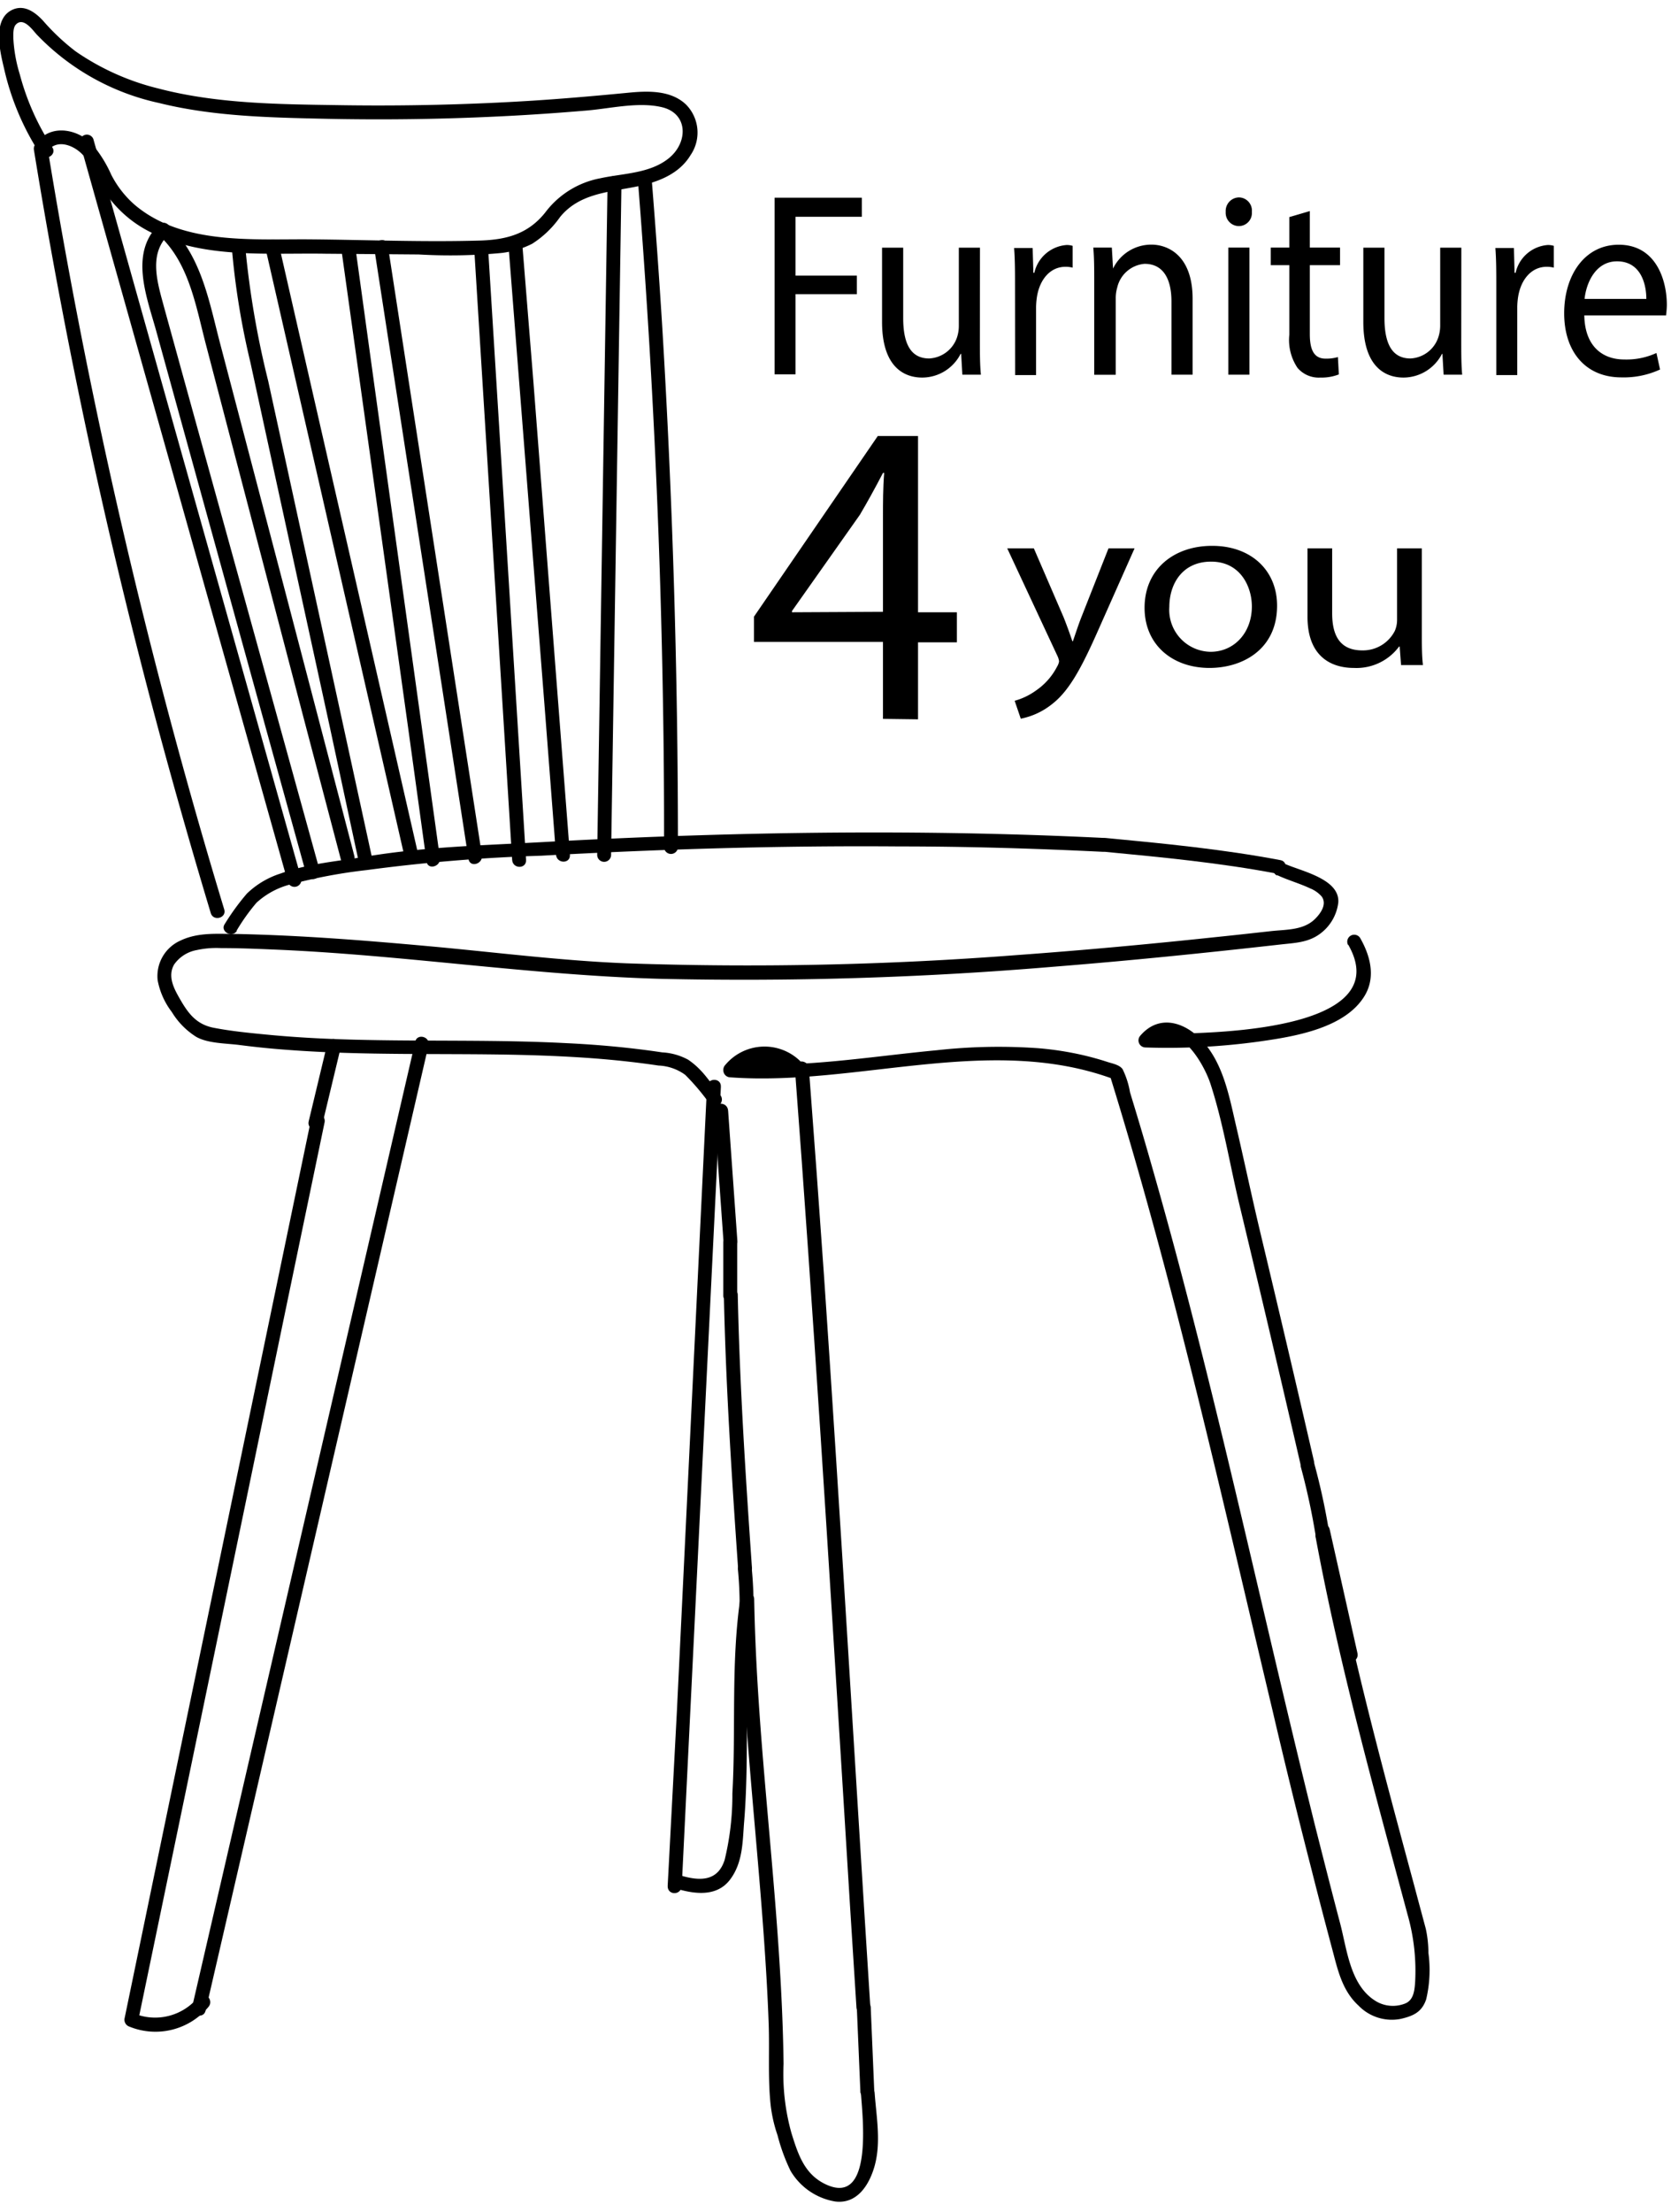 <svg id="Layer_1" data-name="Layer 1" xmlns="http://www.w3.org/2000/svg" width="180.2" height="238.42" viewBox="0 0 180.2 238.42"><path d="M5.64,15.88A26.93,26.93,0,0,1,2.13,8a15.89,15.89,0,0,1-.69-3.86c0-.43-.05-1.16.28-1.5.8-.83,1.77.56,2.24,1.08A25.83,25.83,0,0,0,17.14,11.1c5.79,1.44,11.86,1.57,17.79,1.7q9.43.21,18.86-.25c3.18-.15,6.36-.37,9.53-.64,2.54-.22,5.48-.94,8-.37,2.91.65,2.9,3.78.85,5.48s-5,1.66-7.45,2.2a9.65,9.65,0,0,0-5.94,3.71c-1.84,2.29-4.15,2.91-7,3-6.11.18-12.27-.08-18.39-.13s-13.73.61-18.84-3.7A10.89,10.89,0,0,1,12,18.84a13.74,13.74,0,0,0-2.15-3.41C8.35,14,5.87,13.44,4.27,15c-.7.67.37,1.73,1.06,1.06,1-1,2.55-.38,3.43.46,1.06,1,1.56,2.54,2.29,3.78a12.77,12.77,0,0,0,5.66,4.95c5.65,2.64,12.33,2,18.39,2.1l10.07.08a58.74,58.74,0,0,0,8.9-.16,9.72,9.72,0,0,0,3.33-1,10.71,10.71,0,0,0,3-2.88c2-2.45,5-2.66,7.89-3.21,2.37-.45,4.87-1.28,6.18-3.46a4.3,4.3,0,0,0-.51-5.47C72.29,9.68,69.77,9.8,67.71,10c-3.41.33-6.83.63-10.25.85-6.84.43-13.71.59-20.57.49-6.58-.1-13.4-.12-19.81-1.8a26.9,26.9,0,0,1-8.92-4A23.63,23.63,0,0,1,4.64,2.23C3.83,1.36,2.71.51,1.46,1-.89,1.94,0,5.55.43,7.35a28.22,28.22,0,0,0,3.92,9.29c.52.8,1.82.05,1.29-.76Z"/><path d="M3.66,16.17A631.54,631.54,0,0,0,17.57,80.43q2.45,9,5.16,18c.28.92,1.73.53,1.45-.4A636.05,636.05,0,0,1,8.37,34.17Q6.6,25,5.1,15.78c-.15-1-1.6-.55-1.44.39Z"/><path d="M8.63,15.44,26.12,77.59l4.93,17.52a.75.75,0,0,0,1.44-.4L15,32.56,10.07,15a.75.75,0,0,0-1.44.4Z"/><path d="M17.12,24.23c-3.18,3.07-1.29,7.79-.29,11.39l3.9,14.12,7.86,28.47,4.43,16a.75.75,0,0,0,1.45-.4L19.66,40.25c-.7-2.55-1.41-5.1-2.11-7.66s-1.41-5.33.63-7.3c.7-.68-.37-1.74-1.06-1.06Z"/><path d="M17.67,25.88c2.82,3,3.53,7.44,4.55,11.31l3.47,13.27,7.07,27,4,15.19a.75.75,0,0,0,1.45-.39Q31,64.65,23.73,37c-1.11-4.23-1.92-8.9-5-12.21-.66-.71-1.72.35-1.06,1.06Z"/><path d="M25,26.72a82.91,82.91,0,0,0,2,12.33l2.85,13.1,5.67,26L38.71,93c.2.94,1.65.55,1.44-.4Q34.54,66.82,28.92,41.06a96.81,96.81,0,0,1-2.46-14.34c-.06-1-1.56-1-1.5,0Z"/><path d="M28.63,26.76l11.66,51,3.33,14.57c.21.94,1.66.54,1.44-.4l-11.66-51L30.07,26.36c-.21-.94-1.66-.54-1.44.4Z"/><path d="M36.83,27,44,78.36l2,14.51c.13.95,1.57.55,1.44-.4L40.31,41.08l-2-14.51c-.14-1-1.58-.55-1.45.4Z"/><path d="M40.37,26.84l7.92,51.27,2.23,14.47c.15,1,1.6.55,1.45-.4L44.05,40.92,41.82,26.44c-.15-1-1.59-.54-1.45.4Z"/><path d="M51.15,27,54.32,78l.91,14.69c.06,1,1.56,1,1.5,0L53.56,41.65,52.65,27c-.06-1-1.56-1-1.5,0Z"/><path d="M54.83,26.39l4,51.05,1.13,14.69c.08,1,1.58,1,1.5,0l-3.94-51L56.33,26.39c-.07-.95-1.57-1-1.5,0Z"/><path d="M65.52,19.71l-.87,56.44-.25,16a.75.75,0,0,0,1.5,0l.87-56.43.25-16a.75.75,0,0,0-1.5,0Z"/><path d="M68.79,19.43q2.23,27.93,2.7,56,.14,7.93.12,15.87a.75.75,0,0,0,1.5,0q0-28-1.69-56-.49-7.92-1.13-15.83c-.08-1-1.58-1-1.5,0Z"/><path d="M25.52,100.31a21.41,21.41,0,0,1,2.14-3,8.54,8.54,0,0,1,3.76-2,56.1,56.1,0,0,1,8.12-1.52,185.44,185.44,0,0,1,18.84-1.55c12.84-.71,25.7-1.1,38.56-1,7.32,0,14.64.22,22,.58,1,0,1-1.46,0-1.5-13.5-.66-27-.73-40.54-.37q-10,.27-20,.83c-6.28.34-12.64.51-18.84,1.54-3.11.52-6.31.76-9.3,1.84a9.26,9.26,0,0,0-3.64,2.17,25.52,25.52,0,0,0-2.38,3.27c-.54.79.76,1.55,1.3.75Z"/><path d="M137.72,94.33c1.17.55,2.42.89,3.58,1.44a3.23,3.23,0,0,1,1.24.88c.58.83-.12,1.81-.75,2.43-1.25,1.21-3.09,1.11-4.72,1.29-2,.22-3.95.44-5.92.64-7.14.76-14.3,1.42-21.46,1.94a377.42,377.42,0,0,1-42.14.89c-7.06-.28-14.12-1.19-21.15-1.83s-13.82-1.18-20.75-1.33c-2.08,0-4.24-.22-6.17.7A4.19,4.19,0,0,0,17,105.66a8.05,8.05,0,0,0,1.53,3.43,8.15,8.15,0,0,0,2.62,2.67c1.25.72,3.21.7,4.63.88q2.69.35,5.37.54c8.13.61,16.29.35,24.43.52,4.08.09,8.16.28,12.21.74,1.07.12,2.15.26,3.22.42a5.24,5.24,0,0,1,2.88,1,24.57,24.57,0,0,1,2.71,3.22c.63.74,1.68-.33,1.06-1.06s-1.36-1.89-2.18-2.72a8.09,8.09,0,0,0-1.27-1.07,6.6,6.6,0,0,0-2.8-.79c-3.47-.52-7-.84-10.46-1-7.16-.37-14.33-.19-21.49-.34-3.59-.07-7.18-.23-10.75-.58-1.88-.18-3.8-.37-5.66-.73s-2.74-1.53-3.62-3.06c-.66-1.14-1.38-2.46-.66-3.75a3.8,3.8,0,0,1,2.46-1.57,9.91,9.91,0,0,1,2.61-.21c1.86,0,3.71.07,5.57.15,14,.57,27.8,2.77,41.75,3.16a398,398,0,0,0,42.44-1.3c8.18-.65,16.35-1.48,24.5-2.4,1.51-.17,2.95-.2,4.22-1.13a4.9,4.9,0,0,0,2-3.39c.19-2.6-4.16-3.41-5.84-4.21-.87-.41-1.63.88-.76,1.3Z"/><path d="M141.94,165.24q1.51,6.69,3,13.37c.21.94,1.66.55,1.45-.4q-1.5-6.69-3-13.37c-.22-.94-1.67-.54-1.45.4Z"/><path d="M145.39,101.83c4.89,8.54-11.77,9.35-16.54,9.54q-2.67.1-5.34,0l.53,1.28c2.77-3.22,5.77,1.89,6.52,4.25,1.37,4.24,2.07,8.67,3.11,13q3.36,14,6.59,28c.21.94,1.66.55,1.44-.39q-2.87-12.45-5.84-24.87c-.91-3.83-1.72-7.69-2.62-11.53-.69-3-1.33-6.32-3.4-8.71-1.86-2.15-4.75-3.21-6.86-.77a.76.76,0,0,0,.53,1.28,72,72,0,0,0,12.36-.65c3.73-.53,9.26-1.42,11.34-5,1.15-2,.55-4.25-.52-6.13a.75.75,0,0,0-1.3.76Z"/><path d="M141.88,165.71c2.55,13.74,6.3,27.21,9.92,40.7a22.1,22.1,0,0,1,.8,7.37c-.07.89-.2,1.88-1.13,2.21a3.57,3.57,0,0,1-3-.22c-2.86-1.65-3.19-5.55-3.95-8.44-.92-3.48-1.81-7-2.69-10.47-3.41-13.72-6.52-27.51-9.83-41.26-1.63-6.75-3.31-13.48-5.1-20.19q-1.37-5.13-2.84-10.25-.73-2.56-1.5-5.11c-.23-.77-.47-1.54-.7-2.31a9.08,9.08,0,0,0-.8-2.49c-.36-.5-1.15-.61-1.7-.8-.83-.27-1.67-.5-2.52-.7a33.81,33.81,0,0,0-4.89-.76,60.48,60.48,0,0,0-10.93.22c-7.41.7-14.78,2-22.24,1.41l.53,1.28a2.58,2.58,0,0,1,1.31-.77c.32-.08.79,0,1.07-.08l.15,0c-.23-.21-.24-.52,0-.93a3.65,3.65,0,0,0-.35.14c-.85,0-1.83.27-2.7.32l.53,1.28a4,4,0,0,1,5.83-.5c.71.66,1.77-.4,1.06-1.06a5.51,5.51,0,0,0-8,.5.76.76,0,0,0,.54,1.28c1.12-.06,2.81,0,3.8-.66a.94.94,0,0,0,.15-1.57c-1.24-1-3.57,0-4.49,1a.76.76,0,0,0,.54,1.28c13.72,1,28.09-4.76,41.44.23l-.53-.53c7,22.55,12.11,45.63,17.58,68.59q2,8.58,4.2,17.13c.72,2.86,1.47,5.72,2.23,8.57.6,2.24,1.06,4.45,2.84,6.08a5,5,0,0,0,4.52,1.43c1.34-.31,2.3-.71,2.77-2.12a13.71,13.71,0,0,0,.24-5,12.45,12.45,0,0,0-.28-2.59c-.4-1.5-.81-3-1.21-4.52-3.4-12.61-6.84-25.23-9.22-38.09-.18-.95-1.63-.55-1.45.4Z"/><path d="M85.72,115.17c2,26.35,3.63,52.74,5.26,79.12q.67,11.06,1.38,22.11c.06,1,1.56,1,1.5,0-1.68-26.29-3.2-52.6-5-78.88q-.78-11.18-1.63-22.35c-.07-1-1.58-1-1.5,0Z"/><path d="M81.09,169c-.68-9.8-1.32-19.6-1.53-29.42a.75.75,0,0,0-1.5,0c.21,9.82.85,19.62,1.53,29.42.07.95,1.57,1,1.5,0Z"/><path d="M92.84,225.6c.16,2.48,1.37,12.26-3.77,9.87-2.32-1.08-3-3.24-3.71-5.5a23.65,23.65,0,0,1-.86-7.49c-.14-10.79-1.28-21.52-2.17-32.26-.49-5.93-.89-11.87-1-17.83a.75.75,0,0,0-1.5,0c.23,12.16,1.68,24.24,2.54,36.36.22,3.1.41,6.21.52,9.31.11,2.88-.09,5.84.2,8.7a15.3,15.3,0,0,0,.76,3.41,20.39,20.39,0,0,0,1.4,3.83,6.9,6.9,0,0,0,4.83,3.31c2.36.29,3.67-1.8,4.24-3.84.71-2.56.19-5.27,0-7.87-.07-1-1.57-1-1.5,0Z"/><path d="M44.78,112.29,26,193.49l-5.28,22.85c-.21.94,1.23,1.34,1.45.4l18.76-81.2,5.28-22.85c.22-.94-1.22-1.34-1.44-.4Z"/><path d="M21.43,215.21A6,6,0,0,1,14.36,217l.52.92q7.83-37.68,15.64-75.38L35,121c.2-.94-1.25-1.34-1.44-.4Q25.73,158.26,17.9,196l-4.46,21.54a.78.78,0,0,0,.52.92,7.44,7.44,0,0,0,8.53-2.14c.61-.74-.45-1.81-1.06-1.06Z"/><path d="M34.74,121.27l2-8.34c.22-.94-1.22-1.34-1.45-.4l-2,8.34c-.23.94,1.22,1.34,1.44.4Z"/><path d="M94.28,225.41l-.38-9c0-1-1.54-1-1.5,0l.38,9c0,1,1.54,1,1.5,0Z"/><path d="M140.27,158.09a73.46,73.46,0,0,1,1.64,7.63.75.75,0,0,0,.92.52.77.77,0,0,0,.53-.92,71,71,0,0,0-1.65-7.63.75.75,0,0,0-1.44.4Z"/><path d="M79.82,172.38c-1,7-.45,14-.84,20.94a29.61,29.61,0,0,1-.83,7.15c-.73,2.33-2.65,2.32-4.73,1.7a.75.75,0,0,0-.4,1.44c2,.59,4.32.84,5.71-1s1.35-4.12,1.51-6.14c.66-7.88-.16-15.88,1-23.72.14-.94-1.3-1.35-1.45-.4Z"/><path d="M73.52,203.32l3.29-67.24.93-18.93c.05-1-1.45-1-1.5,0L73,184.39,72,203.32c0,1,1.45,1,1.5,0Z"/><path d="M79.52,133.8l-1-14.08c-.07-1-1.57-1-1.5,0l1,14.08c.07,1,1.57,1,1.5,0Z"/><path d="M81.62,116.19l1.49-.16a1.15,1.15,0,0,0,.58-.13,1,1,0,0,0,.48-.31,1.14,1.14,0,0,0,.31-.48,1.06,1.06,0,0,0,.13-.58l0-.4a1.49,1.49,0,0,0-.39-.66l-.3-.24a1.54,1.54,0,0,0-.76-.2l-1.49.16a1.08,1.08,0,0,0-.58.13,1.14,1.14,0,0,0-.48.31,1,1,0,0,0-.31.48,1.15,1.15,0,0,0-.13.58l.06.4a1.57,1.57,0,0,0,.38.66l.3.23a1.48,1.48,0,0,0,.76.21Z"/><path d="M78,134l0,5.66a.75.75,0,0,0,1.5,0l0-5.66a.75.75,0,0,0-1.5,0Z"/><path d="M79.57,169.1a39.84,39.84,0,0,1,.19,4.22.74.74,0,0,0,.75.75.76.76,0,0,0,.75-.75,39.84,39.84,0,0,0-.19-4.22.75.75,0,0,0-1.5,0Z"/><path d="M138.09,92.72c-6.22-1.18-12.53-1.79-18.84-2.39-1-.09-1,1.41,0,1.5,6.17.59,12.35,1.18,18.44,2.34.95.18,1.35-1.27.4-1.45Z"/><path d="M83.53,21.31h9.41v2.06H85.79v6.34H92.4v2H85.79v8.64H83.53Z"/><path d="M105.67,36.65c0,1.41,0,2.66.11,3.74h-2l-.13-2.24h-.06a4.66,4.66,0,0,1-4.14,2.55c-2,0-4.33-1.19-4.33-6v-8h2.28v7.58c0,2.61.72,4.36,2.8,4.36a3.34,3.34,0,0,0,3-2.26,4,4,0,0,0,.2-1.28v-8.4h2.28Z"/><path d="M109.46,31c0-1.61,0-3-.1-4.27h2l.08,2.68h.1a3.86,3.86,0,0,1,3.48-3,2.17,2.17,0,0,1,.65.09v2.35a3,3,0,0,0-.78-.09c-1.61,0-2.75,1.33-3.06,3.2a8,8,0,0,0-.1,1.16v7.31h-2.26Z"/><path d="M118,30.39c0-1.41,0-2.57-.1-3.7h2l.13,2.26h0a4.58,4.58,0,0,1,4.15-2.58c1.74,0,4.43,1.14,4.43,5.84v8.18h-2.28v-7.9c0-2.21-.75-4.05-2.9-4.05A3.3,3.3,0,0,0,120.48,31a4,4,0,0,0-.16,1.16v8.24H118Z"/><path d="M135,22.84a1.41,1.41,0,0,1-1.45,1.53,1.43,1.43,0,0,1-1.37-1.53,1.46,1.46,0,0,1,1.42-1.56A1.42,1.42,0,0,1,135,22.84Zm-2.54,17.55V26.69h2.28v13.7Z"/><path d="M141.25,22.75v3.94h3.26v1.89h-3.26V36c0,1.7.44,2.66,1.71,2.66a4.53,4.53,0,0,0,1.32-.17l.1,1.87a5.12,5.12,0,0,1-2,.34,3,3,0,0,1-2.46-1.05,5.39,5.39,0,0,1-.88-3.57V28.58h-2V26.69h2V23.4Z"/><path d="M157.58,36.65c0,1.41,0,2.66.1,3.74h-2l-.13-2.24h-.05a4.69,4.69,0,0,1-4.15,2.55c-2,0-4.33-1.19-4.33-6v-8h2.28v7.58c0,2.61.73,4.36,2.8,4.36a3.33,3.33,0,0,0,3-2.26,4,4,0,0,0,.21-1.28v-8.4h2.28Z"/><path d="M161.36,31c0-1.61,0-3-.1-4.27h2l.07,2.68h.11a3.85,3.85,0,0,1,3.47-3,2.17,2.17,0,0,1,.65.09v2.35a3,3,0,0,0-.78-.09c-1.6,0-2.75,1.33-3.06,3.2a8,8,0,0,0-.1,1.16v7.31h-2.26Z"/><path d="M170.85,34c.06,3.37,2,4.75,4.31,4.75a7.72,7.72,0,0,0,3.47-.7l.39,1.78a9.36,9.36,0,0,1-4.17.85c-3.87,0-6.17-2.78-6.17-6.91s2.23-7.39,5.88-7.39c4.1,0,5.19,3.94,5.19,6.46,0,.51-.06.9-.08,1.16Zm6.69-1.78c0-1.59-.59-4.05-3.16-4.05-2.31,0-3.32,2.32-3.5,4.05Z"/><path d="M95.22,77.49v-8.3H81.31V66.47L94.66,47H99V66h4.19v3.24H99v8.3Zm0-11.54V55.77c0-1.6,0-3.19.13-4.79h-.13c-.93,1.78-1.66,3.1-2.49,4.51L85.41,65.86V66Z"/><path d="M111.49,59.11l3.21,7.43c.33.83.69,1.82.94,2.58h.06c.27-.76.57-1.72.93-2.63l2.91-7.38h2.81l-4,9c-1.91,4.31-3.21,6.52-5,7.87a7.78,7.78,0,0,1-3.27,1.49l-.66-1.93a7.19,7.19,0,0,0,2.32-1.12A7,7,0,0,0,114,71.85a1.55,1.55,0,0,0,.21-.55,1.82,1.82,0,0,0-.18-.6l-5.41-11.59Z"/><path d="M137.72,65.29C137.72,70,134,72,130.43,72c-4,0-7-2.5-7-6.48,0-4.21,3.21-6.68,7.26-6.68C134.87,58.82,137.72,61.45,137.72,65.29Zm-11.62.13a4.52,4.52,0,0,0,4.45,4.84c2.54,0,4.45-2.05,4.45-4.89,0-2.13-1.24-4.83-4.39-4.83S126.1,63,126.1,65.42Z"/><path d="M153.33,68.26c0,1.3,0,2.44.12,3.43h-2.36l-.15-2h-.06A5.72,5.72,0,0,1,146,72c-2.3,0-5-1.1-5-5.52V59.11h2.66v7c0,2.4.84,4,3.26,4A3.86,3.86,0,0,0,150.42,68a3,3,0,0,0,.24-1.17V59.11h2.67Z"/></svg>